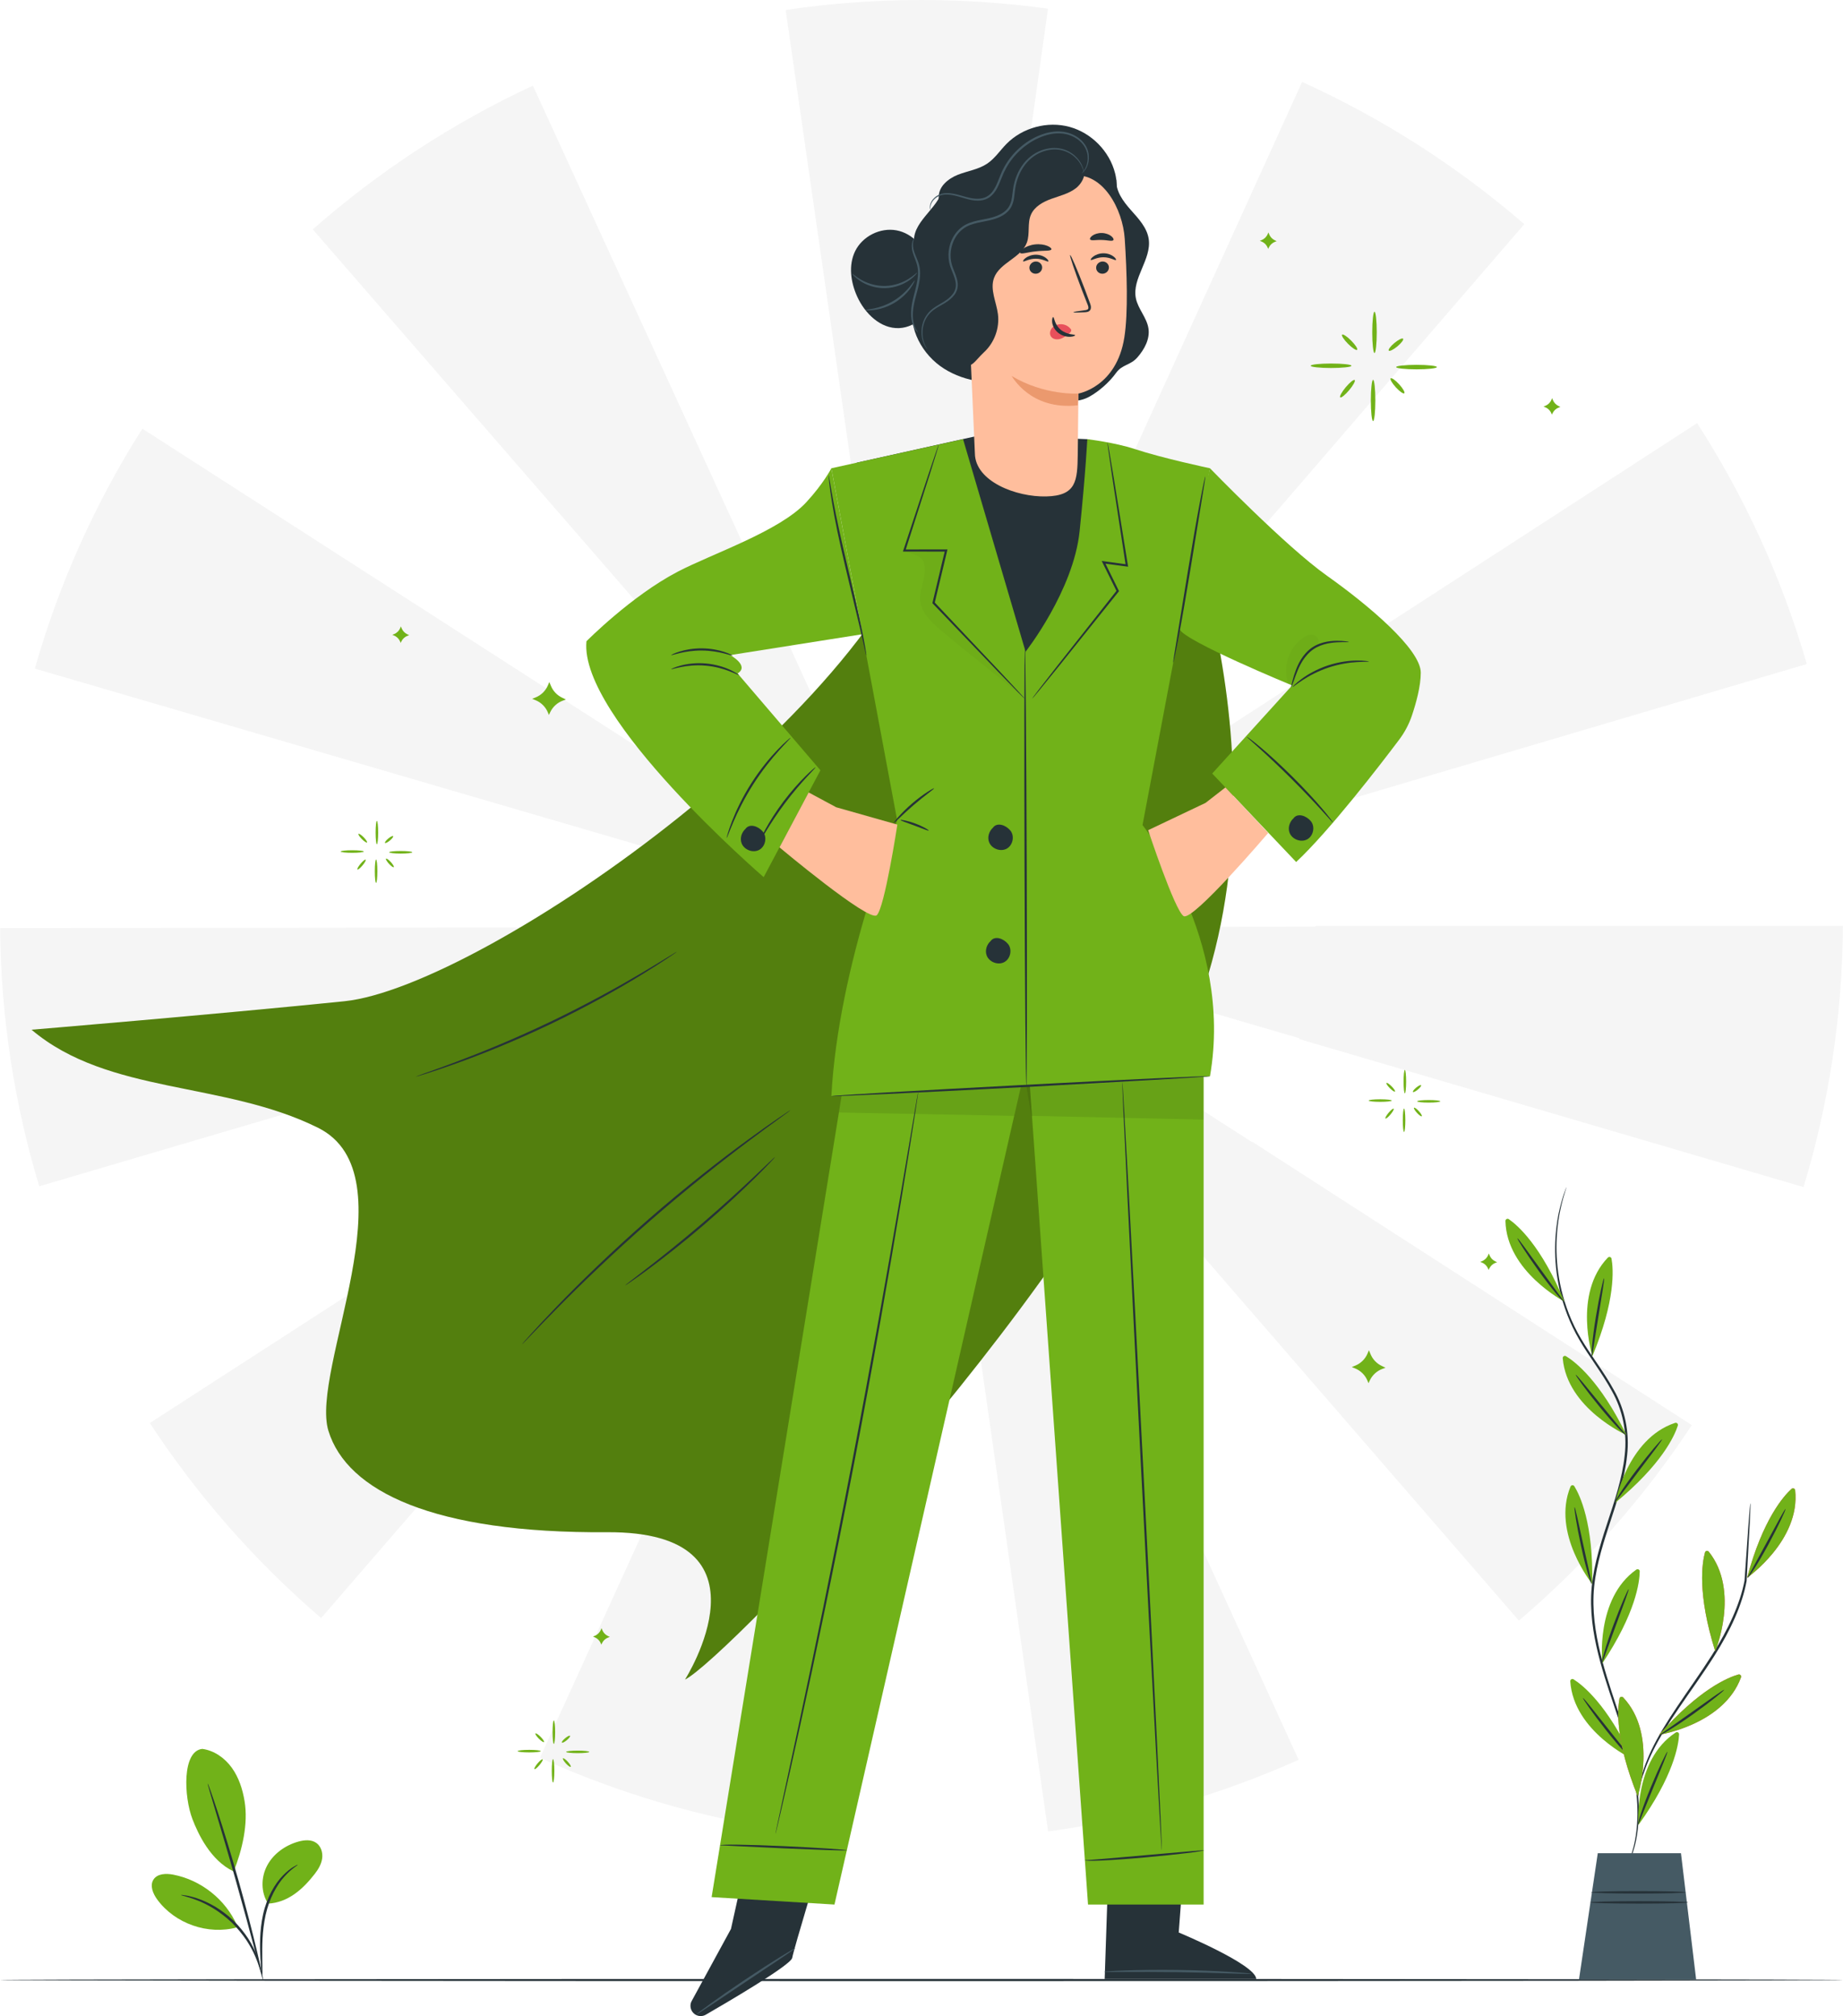 <svg width="319" height="349" viewBox="0 0 319 349" fill="none" xmlns="http://www.w3.org/2000/svg">
<path d="M158.852 160.32L158.851 160.328L158.868 160.339L158.852 160.32Z" fill="#F5F5F5"/>
<path d="M158.94 160.442L158.906 160.484L158.993 160.483L158.94 160.442Z" fill="#F5F5F5"/>
<path d="M159.058 160.477L159.057 160.483L159.079 160.482L159.058 160.477Z" fill="#F5F5F5"/>
<path d="M159 160.48L159.05 160.483L159.014 160.463L159 160.48Z" fill="#F5F5F5"/>
<path d="M158.832 160.455L158.825 160.409L158.588 160.339L158.8 160.476L158.832 160.455Z" fill="#F5F5F5"/>
<path d="M158.84 160.412L158.833 160.453L158.865 160.434L158.84 160.412Z" fill="#F5F5F5"/>
<path d="M159.043 160.431L159.031 160.443L159.046 160.453L159.043 160.431Z" fill="#F5F5F5"/>
<path d="M159.003 160.461L158.988 160.456L158.997 160.475L159.003 160.461Z" fill="#F5F5F5"/>
<path d="M158.868 160.433L158.88 160.424L158.861 160.419L158.868 160.433Z" fill="#F5F5F5"/>
<path d="M159.026 160.412L158.995 160.42L159.016 160.433L159.026 160.412Z" fill="#F5F5F5"/>
<path d="M149.311 92.311L158.939 159.707L168.483 92.298C168.533 92.305 168.584 92.312 168.634 92.32L181.396 1.5C174.237 0.519 166.93 0 159.5 0C151.511 0 143.661 0.594 135.987 1.727L149.031 92.352C149.125 92.338 149.217 92.324 149.311 92.311Z" fill="#F5F5F5"/>
<path d="M187.52 97.874L159.089 160.269L263.838 38.803C252.339 28.863 239.401 20.54 225.38 14.182L187.369 97.806C187.42 97.829 187.47 97.852 187.52 97.874Z" fill="#F5F5F5"/>
<path d="M92.982 141.157L158.425 160.291H158.167L158.799 160.476L158.791 160.481L158.803 160.478L158.804 160.478L158.832 160.459L158.835 160.469L158.878 160.456L158.872 160.444L158.881 160.454L158.896 160.45L158.89 160.463L158.906 160.483L158.941 160.442L158.993 160.482L158.906 160.483L158.951 160.521L158.988 160.494L158.98 160.513L159.01 160.504L159.008 160.5L159.011 160.503L159.051 160.492L159.054 160.507L159.08 160.483L159.095 160.487L159.055 160.514L159.32 160.629L159.103 160.489L224.928 179.732C224.915 179.779 224.9 179.827 224.887 179.874L312.168 205.494C316.511 191.174 318.888 176.003 318.987 160.291H227.692C227.692 160.33 227.692 160.369 227.692 160.409L159.103 160.481H159.081L159.088 160.479L159.06 160.461L159.068 160.4L159.368 160.31L159.122 160.47L159.73 160.29H159.433L312.734 114.946C308.414 100.03 301.975 86.013 293.754 73.246L159.398 160.291H159.162L159.26 160.177L159.084 160.291H159.082L159.084 160.279L159.07 160.291L159.134 159.921L159.007 160.198L159.02 160.29L158.939 160.35L158.911 160.29H158.854L158.867 160.197L158.758 159.961L158.802 160.265L158.824 160.291H158.806L158.808 160.3L158.669 160.21L158.738 160.29H158.511L24.639 74.207C16.565 86.944 10.244 100.9 6.031 115.741L92.981 141.159C92.981 141.159 92.981 141.158 92.982 141.157ZM159.058 160.476L159.079 160.482L159.057 160.483L159.058 160.476ZM159 160.48L159.014 160.463L159.05 160.483L159 160.48ZM159.043 160.43L159.046 160.452L159.031 160.443L159.043 160.43ZM159.025 160.412L159.015 160.433L158.996 160.421L159.025 160.412ZM159.003 160.46L158.997 160.475L158.989 160.457L159.003 160.46ZM158.867 160.432L158.862 160.419L158.88 160.424L158.867 160.432ZM158.852 160.32L158.867 160.337L158.851 160.327L158.852 160.32ZM158.84 160.412L158.864 160.434L158.834 160.454L158.84 160.412ZM158.825 160.409L158.832 160.454L158.8 160.476L158.588 160.339L158.825 160.409Z" fill="#F5F5F5"/>
<path d="M113.869 108.487L158.776 160.232L130.291 97.91C130.298 97.906 130.306 97.902 130.313 97.9L92.235 14.827C78.33 21.296 65.514 29.703 54.138 39.709L113.859 108.497C113.863 108.493 113.866 108.49 113.869 108.487Z" fill="#F5F5F5"/>
<path d="M292.83 246.698L216.789 197.677C216.776 197.698 216.763 197.717 216.75 197.738L159.224 160.748L204.084 212.419C204.047 212.451 204.011 212.482 203.974 212.514L262.894 280.538C274.399 270.745 284.492 259.351 292.83 246.698Z" fill="#F5F5F5"/>
<path d="M159.036 160.632L159.037 160.627L159.025 160.62L159.036 160.632Z" fill="#F5F5F5"/>
<path d="M158.873 160.499L158.865 160.518L158.838 160.5L158.847 160.553L158.852 160.546L158.85 160.552L158.896 160.539L158.873 160.523L158.889 160.503L158.901 160.507L158.896 160.495L158.906 160.483H158.837L158.873 160.499Z" fill="#F5F5F5"/>
<path d="M158.544 160.641L158.819 160.56L158.827 160.494L158.811 160.483L158.544 160.641Z" fill="#F5F5F5"/>
<path d="M158.657 160.771L101.274 197.947C101.229 197.877 101.185 197.808 101.14 197.737L25.933 246.338C34.191 258.945 44.186 270.313 55.586 280.098L122.641 202.537L158.657 160.771Z" fill="#F5F5F5"/>
<path d="M93.02 179.936L158.786 160.483L0.017 160.653C0.15 176.186 2.507 191.187 6.79 205.356L93.023 179.947C93.022 179.944 93.022 179.94 93.02 179.936Z" fill="#F5F5F5"/>
<path d="M93.465 304.289C106.968 310.429 121.479 314.737 136.68 316.912L158.755 161.002L93.465 304.289Z" fill="#F5F5F5"/>
<path d="M159.048 160.546L159.052 160.516L159.033 160.528L159.048 160.546Z" fill="#F5F5F5"/>
<path d="M181.416 317.038C196.661 314.946 211.221 310.71 224.775 304.632L159.122 160.99L181.416 317.038Z" fill="#F5F5F5"/>
<path d="M158.874 160.744L158.947 161.257L159.017 160.761L158.942 160.595L158.874 160.744Z" fill="#F5F5F5"/>
<path d="M159.025 160.534L159.015 160.54L159.029 160.544L159.025 160.534Z" fill="#F5F5F5"/>
<path d="M319 342.759C319 342.864 247.584 342.948 159.508 342.948C71.401 342.948 0 342.864 0 342.759C0 342.655 71.401 342.57 159.508 342.57C247.584 342.57 319 342.655 319 342.759Z" fill="#263238"/>
<path d="M201.245 79.617C201.245 79.617 224.365 129.042 206.966 175.135C189.567 221.228 125.652 287.258 118.565 290.749C118.565 290.749 134.964 265.027 105.032 265.238C75.1 265.45 60.062 258.17 56.847 247.688C53.632 237.207 71.381 203.363 55.054 195.231C38.727 187.1 18.81 189.535 5.462 178.254C5.462 178.254 36.599 175.666 59.58 173.328C83.715 170.873 156.224 120.435 162.081 83.336" fill="#537F0E"/>
<g opacity="0.4">
<g opacity="0.4">
<path opacity="0.4" d="M201.245 79.617C201.245 79.617 224.365 129.042 206.966 175.135C189.567 221.228 125.652 287.258 118.565 290.749C118.565 290.749 134.964 265.027 105.032 265.238C75.1 265.45 60.062 258.17 56.847 247.688C53.632 237.207 71.381 203.363 55.054 195.231C38.727 187.1 18.81 189.535 5.462 178.254C5.462 178.254 36.599 175.666 59.58 173.328C83.715 170.873 156.224 120.435 162.081 83.336" fill="#537F0E"/>
</g>
</g>
<path d="M117.133 164.771C117.14 164.782 116.999 164.888 116.725 165.079C116.416 165.288 116.014 165.561 115.514 165.899C114.46 166.61 112.909 167.599 110.97 168.785C107.095 171.16 101.617 174.248 95.359 177.247C89.096 180.24 83.251 182.566 78.97 184.094C76.829 184.86 75.086 185.447 73.871 185.822C73.293 185.998 72.828 186.141 72.471 186.25C72.15 186.344 71.979 186.387 71.975 186.375C71.971 186.363 72.134 186.295 72.447 186.178C72.797 186.052 73.255 185.887 73.823 185.683C75.023 185.265 76.751 184.64 78.876 183.844C83.128 182.254 88.943 179.893 95.194 176.907C101.44 173.915 106.926 170.87 110.831 168.558C112.785 167.403 114.356 166.449 115.433 165.777C115.949 165.463 116.364 165.211 116.682 165.017C116.97 164.845 117.125 164.761 117.133 164.771Z" fill="#263238"/>
<path d="M136.802 192.19C136.81 192.201 136.641 192.336 136.311 192.582C135.952 192.845 135.468 193.2 134.859 193.645C133.591 194.557 131.768 195.896 129.535 197.571C125.064 200.92 118.997 205.69 112.573 211.288C106.152 216.894 100.602 222.258 96.678 226.231C94.715 228.216 93.142 229.839 92.067 230.972C91.543 231.514 91.126 231.946 90.817 232.265C90.528 232.558 90.372 232.707 90.362 232.698C90.353 232.69 90.49 232.522 90.76 232.213C91.057 231.882 91.456 231.434 91.959 230.871C93.001 229.706 94.546 228.054 96.486 226.043C100.363 222.018 105.893 216.616 112.322 211.002C118.755 205.397 124.858 200.652 129.374 197.356C131.631 195.707 133.478 194.4 134.773 193.525C135.4 193.103 135.897 192.768 136.266 192.519C136.611 192.293 136.794 192.179 136.802 192.19Z" fill="#263238"/>
<path d="M134.146 200.294C134.155 200.303 134.079 200.396 133.928 200.566C133.743 200.766 133.519 201.006 133.25 201.297C132.657 201.927 131.779 202.82 130.678 203.908C128.477 206.084 125.356 209.011 121.77 212.086C118.18 215.159 114.808 217.794 112.32 219.635C111.076 220.557 110.06 221.287 109.345 221.777C109.017 221.998 108.745 222.182 108.519 222.335C108.328 222.459 108.223 222.519 108.216 222.509C108.209 222.498 108.298 222.417 108.474 222.273C108.688 222.105 108.947 221.902 109.258 221.658C109.99 221.094 110.969 220.339 112.158 219.422C114.601 217.529 117.941 214.866 121.523 211.798C125.103 208.729 128.246 205.839 130.492 203.716C131.579 202.682 132.475 201.83 133.146 201.193C133.435 200.924 133.675 200.699 133.874 200.513C134.042 200.36 134.136 200.284 134.146 200.294Z" fill="#263238"/>
<path d="M130.251 317.078L126.521 333.917L119.724 346.386C119.234 347.285 119.609 348.41 120.54 348.837C121.061 349.077 121.661 349.051 122.158 348.765C125.32 346.941 136.919 340.172 137.122 338.924C137.358 337.479 142.238 321.422 142.238 321.422L130.251 317.078Z" fill="#263238"/>
<path d="M137.673 337.24C137.687 337.262 137.457 337.438 137.03 337.736C136.531 338.076 135.921 338.491 135.204 338.978C133.58 340.063 131.477 341.468 129.151 343.022C126.827 344.582 124.728 345.992 123.106 347.081C122.382 347.558 121.766 347.964 121.262 348.296C120.823 348.578 120.573 348.723 120.558 348.702C120.543 348.68 120.764 348.494 121.178 348.176C121.591 347.857 122.197 347.408 122.953 346.862C124.463 345.768 126.575 344.292 128.94 342.708C131.304 341.125 133.473 339.734 135.059 338.753C135.853 338.262 136.499 337.872 136.951 337.612C137.402 337.351 137.659 337.217 137.673 337.24Z" fill="#455A64"/>
<path d="M205.031 321.076L204.023 334.532C204.023 334.532 217.381 340.074 217.437 342.579H191.205L191.949 320.534L205.031 321.076Z" fill="#263238"/>
<path d="M216.614 341.684C216.613 341.71 216.254 341.714 215.607 341.699C214.887 341.678 213.969 341.649 212.87 341.616C210.56 341.539 207.368 341.443 203.842 341.395C200.316 341.347 197.122 341.355 194.811 341.368C193.712 341.371 192.792 341.374 192.072 341.376C191.425 341.373 191.067 341.359 191.066 341.333C191.066 341.307 191.422 341.271 192.068 341.228C192.714 341.185 193.649 341.14 194.805 341.099C197.117 341.018 200.314 340.968 203.847 341.016C207.378 341.065 210.572 341.203 212.882 341.348C214.037 341.42 214.97 341.491 215.614 341.552C216.26 341.613 216.616 341.658 216.614 341.684Z" fill="#455A64"/>
<path d="M146.329 185.639L123.173 328.408L144.436 329.692L177.258 185.639H146.329Z" fill="#71B219"/>
<path d="M177.644 179.415L188.324 329.692H208.332V170.575L177.644 179.415Z" fill="#71B219"/>
<path d="M201.093 320.295C200.988 320.3 199.374 290.538 197.487 253.827C195.6 217.104 194.155 187.339 194.26 187.333C194.365 187.328 195.979 217.084 197.866 253.808C199.753 290.518 201.198 320.29 201.093 320.295Z" fill="#263238"/>
<path d="M208.332 320.295C208.332 320.295 208.338 320.289 208.351 320.29C208.357 320.29 208.373 320.288 208.355 320.316C208.341 320.326 208.339 320.325 208.329 320.33C208.294 320.346 208.243 320.361 208.175 320.377C208.04 320.411 207.839 320.449 207.581 320.491C207.063 320.576 206.312 320.678 205.383 320.792C203.524 321.018 200.952 321.289 198.107 321.542C192.422 322.057 187.771 322.27 187.778 322.006C187.784 321.994 187.849 322.006 187.988 321.999C188.168 321.99 188.365 321.98 188.586 321.969C189.189 321.923 189.926 321.867 190.792 321.801C192.745 321.63 195.275 321.409 198.074 321.165C200.872 320.919 203.402 320.697 205.356 320.526C207.201 320.367 208.413 320.279 208.332 320.295Z" fill="#263238"/>
<path d="M158.932 189C158.932 189 158.926 189.115 158.897 189.337C158.864 189.575 158.817 189.9 158.757 190.319C158.623 191.199 158.431 192.465 158.184 194.088C157.682 197.361 156.922 202.092 155.956 207.933C154.023 219.615 151.212 235.731 147.802 253.475C144.386 271.223 141.019 287.234 138.479 298.8C137.21 304.583 136.16 309.258 135.413 312.483C135.04 314.082 134.749 315.33 134.548 316.196C134.448 316.607 134.37 316.926 134.313 317.159C134.258 317.376 134.221 317.485 134.221 317.485C134.221 317.485 134.233 317.37 134.275 317.151C134.323 316.916 134.389 316.593 134.473 316.179C134.658 315.309 134.926 314.056 135.269 312.451C135.968 309.197 136.974 304.518 138.216 298.743C140.688 287.164 144.013 271.147 147.429 253.403C150.838 235.663 153.69 219.558 155.69 207.889C156.679 202.065 157.48 197.347 158.037 194.065C158.315 192.447 158.531 191.184 158.681 190.307C158.757 189.891 158.815 189.567 158.858 189.331C158.902 189.111 158.932 189 158.932 189Z" fill="#263238"/>
<path d="M146.577 320.295C146.576 320.321 146.268 320.331 145.711 320.326C145.075 320.31 144.289 320.291 143.357 320.27C141.286 320.187 138.585 320.079 135.598 319.961C132.611 319.82 129.911 319.693 127.84 319.596C126.911 319.552 126.125 319.515 125.492 319.484C124.935 319.45 124.638 319.465 124.629 319.433C124.619 319.361 125.864 319.289 127.849 319.329C129.838 319.356 132.584 319.447 135.615 319.582C138.646 319.718 141.387 319.871 143.371 320.003C144.363 320.068 145.166 320.129 145.719 320.179C146.273 320.228 146.579 320.269 146.577 320.295Z" fill="#263238"/>
<g opacity="0.3">
<path opacity="0.3" d="M145.202 192.584L145.662 189.749L176.705 187.995L175.533 193.168L145.202 192.584Z" fill="black"/>
</g>
<g opacity="0.3">
<path opacity="0.3" d="M178.523 193.168L177.644 187.973L208.332 186.46L208.323 193.807L178.523 193.168Z" fill="black"/>
</g>
<path d="M148.317 80.087L169.987 75.273L188.197 76.026L204.071 81.062L195.04 126.288L160.479 129.346L148.317 80.087Z" fill="#263238"/>
<path d="M166.694 76.026L143.899 81.063L155.296 142.032C155.296 142.032 145.12 166.78 143.899 189.75L177.644 187.974C177.644 187.974 179.967 157.672 179.171 146.008C178.375 134.344 177.844 113.932 177.844 113.932L166.694 76.026Z" fill="#71B219"/>
<path d="M101.51 111.006C101.51 111.006 109.249 103.169 117.315 98.959C123.267 95.852 134.92 91.959 139.551 86.952C142.523 83.738 143.899 81.062 143.899 81.062L149.269 109.79L126.391 113.403C126.391 113.403 129.794 115.259 127.67 116.584L142.005 133.343L132.183 151.84C132.183 151.84 100.183 124.26 101.51 111.006Z" fill="#71B219"/>
<path d="M188.197 76.026C188.197 76.026 192.988 76.602 196.385 77.725C201.233 79.328 209.434 81.063 209.434 81.063L197.754 142.828C197.754 142.828 213.594 162.38 209.434 186.302C209.434 186.302 187.549 188.027 177.645 187.975L177.514 112.815C177.514 112.815 185.808 102.271 186.87 91.932C187.931 81.593 188.197 76.026 188.197 76.026Z" fill="#71B219"/>
<path d="M209.433 81.062C209.433 81.062 222.494 94.571 229.684 99.665C236.873 104.76 245.917 112.396 245.917 116.451C245.917 118.84 245.072 121.83 244.377 123.886C243.869 125.39 243.118 126.795 242.163 128.064C238.868 132.44 230.123 143.821 224.349 149.221L209.819 133.903L223.654 118.654C223.654 118.654 205.082 111.009 204.164 108.926C203.246 106.843 209.433 81.062 209.433 81.062Z" fill="#71B219"/>
<path d="M177.372 120.964C177.364 120.972 177.25 120.869 177.04 120.664C176.81 120.433 176.508 120.13 176.131 119.752C175.322 118.92 174.189 117.755 172.784 116.31C169.932 113.333 165.979 109.207 161.455 104.486L161.386 104.414L161.409 104.316C161.889 102.307 162.391 100.198 162.907 98.033C163.132 97.095 163.354 96.168 163.572 95.256L163.756 95.488C161.228 95.484 158.802 95.481 156.532 95.477L156.286 95.476L156.362 95.244C158.123 89.913 159.632 85.346 160.714 82.07C161.253 80.481 161.685 79.208 161.996 78.294C162.142 77.881 162.26 77.55 162.351 77.293C162.435 77.067 162.483 76.951 162.493 76.954C162.503 76.957 162.473 77.079 162.409 77.312C162.331 77.574 162.232 77.91 162.108 78.331C161.822 79.253 161.422 80.537 160.924 82.139C159.875 85.425 158.41 90.007 156.702 95.354L156.533 95.121C158.803 95.118 161.23 95.115 163.757 95.111H163.996L163.941 95.343C163.723 96.256 163.502 97.183 163.277 98.121C162.758 100.285 162.252 102.393 161.771 104.401L161.725 104.231C166.21 108.989 170.129 113.146 172.958 116.146C174.33 117.622 175.434 118.812 176.225 119.663C176.584 120.059 176.871 120.377 177.089 120.618C177.283 120.838 177.38 120.956 177.372 120.964Z" fill="#263238"/>
<path d="M177.644 187.974C177.539 187.974 177.4 171.019 177.333 150.108C177.266 129.189 177.297 112.237 177.402 112.237C177.506 112.237 177.646 129.189 177.713 150.107C177.78 171.017 177.749 187.974 177.644 187.974Z" fill="#263238"/>
<path d="M191.693 76.577C191.703 76.576 191.737 76.716 191.791 76.987C191.847 77.291 191.919 77.686 192.01 78.179C192.194 79.26 192.449 80.766 192.765 82.632C193.384 86.467 194.242 91.777 195.223 97.856L195.263 98.101L195.015 98.068C193.727 97.895 192.374 97.714 190.992 97.528L191.187 97.258C191.449 97.789 191.73 98.358 192.012 98.931C192.568 100.06 193.115 101.171 193.635 102.227L193.687 102.333L193.613 102.426C189.414 107.667 185.699 112.305 183.004 115.669C181.674 117.304 180.597 118.626 179.826 119.574C179.466 120.006 179.176 120.352 178.956 120.616C178.754 120.851 178.644 120.971 178.635 120.963C178.625 120.956 178.717 120.821 178.9 120.573C179.108 120.298 179.38 119.938 179.719 119.49C180.468 118.525 181.515 117.178 182.807 115.514C185.477 112.13 189.158 107.464 193.318 102.192L193.297 102.392C192.776 101.336 192.229 100.226 191.671 99.098C191.389 98.525 191.108 97.955 190.847 97.424L190.69 97.105L191.041 97.153C192.423 97.341 193.776 97.525 195.064 97.701L194.856 97.912C193.926 91.825 193.115 86.509 192.528 82.668C192.257 80.795 192.038 79.283 191.881 78.198C191.816 77.701 191.764 77.303 191.724 76.995C191.693 76.723 191.681 76.579 191.693 76.577Z" fill="#263238"/>
<path d="M174.472 163.406C173.7 162.463 172.192 161.918 171.467 162.897L171.495 162.88C170.782 163.495 170.441 164.556 170.796 165.438C171.252 166.567 172.77 167.129 173.839 166.545C174.91 165.961 175.244 164.349 174.472 163.406Z" fill="#263238"/>
<path d="M174.881 143.773C174.11 142.83 172.602 142.285 171.877 143.264L171.905 143.247C171.192 143.862 170.851 144.924 171.206 145.805C171.662 146.934 173.18 147.497 174.249 146.912C175.319 146.328 175.653 144.716 174.881 143.773Z" fill="#263238"/>
<path d="M226.895 142.157C226.124 141.214 224.615 140.669 223.891 141.648L223.919 141.631C223.206 142.246 222.865 143.307 223.22 144.189C223.676 145.318 225.194 145.88 226.263 145.296C227.333 144.712 227.666 143.1 226.895 142.157Z" fill="#263238"/>
<path d="M132.049 143.976C131.277 143.033 129.769 142.488 129.044 143.467L129.072 143.45C128.359 144.065 128.018 145.127 128.374 146.008C128.829 147.138 130.347 147.7 131.416 147.115C132.486 146.531 132.82 144.919 132.049 143.976Z" fill="#263238"/>
<path d="M127.892 116.859C127.845 116.98 125.47 115.496 122.132 115.23C118.797 114.916 116.202 115.97 116.176 115.842C116.16 115.804 116.775 115.49 117.85 115.204C118.922 114.917 120.466 114.708 122.165 114.852C123.862 115.002 125.347 115.474 126.353 115.942C127.363 116.409 127.914 116.825 127.892 116.859Z" fill="#263238"/>
<path d="M116.176 113.404C116.16 113.364 116.704 113.072 117.656 112.778C118.605 112.483 119.973 112.224 121.498 112.234C123.024 112.248 124.388 112.53 125.332 112.84C126.279 113.149 126.819 113.448 126.801 113.488C126.765 113.609 124.487 112.618 121.495 112.612C118.505 112.57 116.211 113.525 116.176 113.404Z" fill="#263238"/>
<path d="M149.96 113.488C149.935 113.493 149.825 113.06 149.648 112.273C149.457 111.425 149.203 110.301 148.896 108.942C148.213 106.079 147.295 102.232 146.281 97.981C145.262 93.697 144.453 89.788 144 86.935C143.77 85.509 143.609 84.351 143.527 83.548C143.44 82.745 143.404 82.3 143.43 82.297C143.456 82.294 143.541 82.733 143.673 83.527C143.799 84.323 144.001 85.472 144.263 86.889C144.782 89.723 145.632 93.612 146.65 97.895C147.669 102.175 148.584 106.055 149.157 108.885C149.446 110.3 149.664 111.447 149.793 112.244C149.925 113.041 149.986 113.483 149.96 113.488Z" fill="#263238"/>
<path d="M208.628 82.46C208.654 82.465 208.595 82.92 208.467 83.738C208.324 84.616 208.135 85.784 207.906 87.199C207.418 90.178 206.761 94.186 206.036 98.615C205.303 103.074 204.606 107.107 204.056 110.018C203.781 111.473 203.549 112.649 203.375 113.459C203.203 114.269 203.095 114.715 203.07 114.71C203.044 114.705 203.102 114.25 203.23 113.432C203.373 112.554 203.563 111.386 203.792 109.971C204.28 106.992 204.936 102.984 205.662 98.553C206.395 94.095 207.092 90.063 207.642 87.152C207.916 85.696 208.148 84.52 208.322 83.71C208.495 82.901 208.603 82.456 208.628 82.46Z" fill="#263238"/>
<path d="M233.472 111.129C233.467 111.194 232.662 111.121 231.377 111.191C230.122 111.277 228.258 111.524 226.795 112.814C225.339 114.097 224.685 115.828 224.229 117.014C223.789 118.227 223.55 118.996 223.494 118.98C223.449 118.967 223.596 118.177 223.974 116.928C224.371 115.711 224.993 113.903 226.546 112.529C227.313 111.848 228.227 111.437 229.073 111.215C229.923 110.988 230.712 110.934 231.367 110.924C232.023 110.918 232.551 110.966 232.913 111.013C233.277 111.059 233.474 111.105 233.472 111.129Z" fill="#263238"/>
<path d="M236.943 114.523C236.938 114.587 236.139 114.535 234.858 114.613C233.579 114.687 231.817 114.941 229.962 115.554C228.108 116.173 226.544 117.023 225.475 117.728C224.404 118.432 223.795 118.952 223.752 118.904C223.735 118.884 223.871 118.737 224.134 118.485C224.393 118.23 224.799 117.893 225.322 117.508C226.368 116.735 227.948 115.827 229.842 115.194C231.737 114.568 233.547 114.351 234.848 114.344C235.499 114.339 236.026 114.367 236.386 114.416C236.747 114.461 236.945 114.497 236.943 114.523Z" fill="#263238"/>
<path d="M160.75 143.777C160.701 143.873 159.631 143.414 158.292 142.917C156.954 142.414 155.846 142.06 155.871 141.955C155.894 141.857 157.063 142.051 158.425 142.562C159.788 143.069 160.798 143.688 160.75 143.777Z" fill="#263238"/>
<path d="M161.682 136.463C161.744 136.557 160.041 137.719 158.125 139.373C156.201 141.02 154.798 142.529 154.713 142.454C154.637 142.393 155.929 140.754 157.877 139.086C159.819 137.411 161.634 136.38 161.682 136.463Z" fill="#263238"/>
<path d="M209.434 186.3C209.439 186.405 194.772 187.262 176.678 188.214C158.578 189.167 143.904 189.854 143.898 189.749C143.893 189.644 158.557 188.788 176.657 187.836C194.752 186.884 209.429 186.196 209.434 186.3Z" fill="#263238"/>
<g opacity="0.3">
<g opacity="0.3">
<path opacity="0.3" d="M222.948 118.235C221.976 115.455 223.081 112.091 225.511 110.425C226.031 110.068 226.654 109.777 227.274 109.89C227.894 110.004 228.426 110.685 228.179 111.264C228.021 111.633 227.628 111.832 227.288 112.046C226.163 112.756 225.384 113.916 224.9 115.153C224.417 116.39 224.201 117.712 223.988 119.023" fill="black"/>
</g>
</g>
<g opacity="0.3">
<g opacity="0.3">
<path opacity="0.3" d="M156.532 95.298C156.669 95.687 159.273 95.986 159.766 97.062C160.259 98.138 160.084 99.393 159.805 100.542C159.526 101.691 159.15 102.854 159.273 104.03C159.494 106.14 161.227 107.729 162.843 109.106C167.36 112.956 172.855 117.113 177.372 120.964C173.32 116.178 168.083 111.26 163.636 106.838C162.978 106.184 162.295 105.501 161.994 104.625C161.616 103.525 161.904 102.321 162.193 101.195C162.577 99.703 162.96 98.211 163.344 96.719C163.443 96.336 163.663 95.688 163.714 95.476C163.714 95.476 162.503 95.282 162.083 95.339C162.082 95.339 158.218 95.071 156.532 95.298Z" fill="black"/>
</g>
</g>
<path d="M131.454 145.714C131.431 145.702 131.515 145.49 131.687 145.116C131.856 144.741 132.126 144.21 132.48 143.565C133.185 142.274 134.257 140.541 135.608 138.743C136.962 136.948 138.332 135.437 139.378 134.402C139.9 133.885 140.335 133.478 140.648 133.211C140.96 132.942 141.141 132.803 141.159 132.822C141.199 132.864 140.561 133.51 139.571 134.588C138.581 135.665 137.254 137.19 135.912 138.971C134.571 140.754 133.473 142.45 132.712 143.699C131.951 144.949 131.506 145.74 131.454 145.714Z" fill="#263238"/>
<path d="M136.851 127.699C136.894 127.744 136.054 128.552 134.801 129.95C133.548 131.346 131.914 133.365 130.372 135.776C128.835 138.19 127.693 140.523 126.957 142.247C126.218 143.971 125.841 145.073 125.78 145.053C125.755 145.045 125.826 144.763 125.975 144.256C126.12 143.749 126.369 143.026 126.709 142.146C127.387 140.384 128.501 138.01 130.052 135.573C131.608 133.14 133.292 131.127 134.604 129.769C135.259 129.088 135.81 128.558 136.21 128.213C136.606 127.863 136.834 127.68 136.851 127.699Z" fill="#263238"/>
<path d="M230.722 142.4C230.702 142.416 230.496 142.204 230.14 141.806C229.729 141.351 229.223 140.793 228.628 140.133C227.347 138.725 225.536 136.818 223.479 134.766C221.419 132.717 219.504 130.913 218.09 129.636C217.429 129.043 216.868 128.54 216.411 128.13C216.012 127.777 215.799 127.571 215.816 127.55C215.832 127.53 216.076 127.697 216.505 128.016C216.932 128.337 217.539 128.817 218.267 129.434C219.73 130.662 221.68 132.442 223.746 134.497C225.808 136.554 227.595 138.497 228.829 139.955C229.449 140.681 229.931 141.286 230.253 141.711C230.575 142.14 230.743 142.383 230.722 142.4Z" fill="#263238"/>
<path d="M139.968 137.179L144.739 139.745L155.321 142.746C155.321 142.746 153.114 157.203 151.755 158.436C150.397 159.669 134.92 146.686 134.92 146.686L139.968 137.179Z" fill="#FFBE9D"/>
<path d="M212.104 136.312L208.664 138.988L198.732 143.711C198.732 143.711 203.324 157.597 204.869 158.586C206.415 159.575 219.505 144.195 219.505 144.195L212.104 136.312Z" fill="#FFBE9D"/>
<path d="M163.235 31.983C163.099 35.704 158.133 37.959 158.196 41.681C158.224 43.278 159.216 44.712 159.41 46.298C159.672 48.43 158.479 50.442 158.038 52.544C157.13 56.875 159.653 61.443 163.394 63.814C167.135 66.185 171.832 66.637 176.222 66.037" fill="#263238"/>
<path d="M193.227 31.071C193.08 33.068 194.401 34.852 195.731 36.35C197.062 37.849 198.543 39.41 198.83 41.392C199.34 44.905 195.897 48.166 196.607 51.643C196.988 53.507 198.516 55.004 198.788 56.886C199.052 58.708 198.074 60.489 196.863 61.876C195.652 63.262 194.248 63.059 193.177 64.555C192.048 66.132 190.231 67.75 188.529 68.681C184.67 70.791 180.038 67.737 178.176 67.19" fill="#263238"/>
<path d="M162.487 34.125C162.435 32.314 164.112 30.914 165.8 30.251C167.489 29.588 169.366 29.337 170.871 28.326C172.204 27.43 173.1 26.033 174.228 24.891C176.995 22.089 181.317 20.928 185.119 21.964C188.922 22.999 192.053 26.191 193.012 30.009C193.661 32.588 193.219 35.638 191.182 37.352C188.819 39.341 185.315 38.9 182.287 38.281C179.259 37.662 175.832 37.051 173.304 38.827C171.778 39.897 170.904 41.64 169.973 43.252C169.041 44.864 167.871 46.51 166.109 47.115C164.346 47.721 161.953 46.675 161.884 44.815" fill="#263238"/>
<path d="M169.64 34.496C168.074 34.665 166.897 36.003 166.932 37.576L168.742 78.509C168.818 83.343 175.894 86.059 181.078 85.938C186.312 85.817 186.481 83.253 186.546 78.654C186.655 70.97 186.646 68.086 186.649 68.13C186.649 68.13 193.261 67.018 194.612 58.398C195.284 54.111 195.053 47.085 194.677 41.342C194.34 36.173 190.895 29.838 185.738 30.395L169.64 34.496Z" fill="#FFBE9D"/>
<path d="M191.938 46.267C191.959 46.85 191.483 47.351 190.873 47.384C190.264 47.419 189.752 46.974 189.73 46.39C189.708 45.807 190.185 45.306 190.793 45.272C191.403 45.239 191.916 45.684 191.938 46.267Z" fill="#263238"/>
<path d="M193.16 45.002C193.023 45.146 192.183 44.529 190.992 44.534C189.803 44.523 188.93 45.137 188.8 44.992C188.737 44.928 188.876 44.667 189.256 44.39C189.63 44.113 190.268 43.844 191.01 43.846C191.752 43.848 192.377 44.119 192.736 44.398C193.102 44.677 193.227 44.937 193.16 45.002Z" fill="#263238"/>
<path d="M180.384 46.268C180.406 46.851 179.929 47.352 179.319 47.385C178.711 47.419 178.199 46.975 178.177 46.391C178.155 45.808 178.632 45.307 179.24 45.273C179.85 45.24 180.362 45.685 180.384 46.268Z" fill="#263238"/>
<path d="M181.453 45.25C181.317 45.394 180.475 44.776 179.285 44.782C178.096 44.77 177.223 45.384 177.093 45.239C177.03 45.174 177.167 44.914 177.549 44.636C177.923 44.36 178.561 44.091 179.303 44.092C180.044 44.095 180.669 44.366 181.029 44.644C181.395 44.925 181.52 45.185 181.453 45.25Z" fill="#263238"/>
<path d="M185.795 54.06C185.789 53.992 186.529 53.862 187.729 53.707C188.032 53.675 188.321 53.614 188.371 53.407C188.442 53.187 188.314 52.86 188.166 52.507C187.879 51.773 187.578 51.003 187.262 50.196C186.005 46.907 185.096 44.202 185.228 44.152C185.362 44.103 186.488 46.729 187.744 50.018C188.046 50.829 188.335 51.603 188.611 52.343C188.726 52.687 188.925 53.079 188.771 53.534C188.689 53.761 188.466 53.926 188.272 53.979C188.077 54.038 187.906 54.042 187.756 54.052C186.549 54.12 185.8 54.127 185.795 54.06Z" fill="#263238"/>
<path d="M186.649 68.13C186.649 68.13 180.845 68.517 175.085 65.077C175.182 65.097 178.268 71.068 186.537 70.165L186.649 68.13Z" fill="#EB996E"/>
<path d="M185.298 56.926C184.869 56.362 184.118 56.053 183.373 56.135C182.855 56.192 182.334 56.442 182.022 56.863C181.708 57.284 181.644 57.881 181.931 58.281C182.253 58.731 182.925 58.834 183.493 58.671C184.061 58.509 184.549 58.134 185.013 57.761C185.141 57.657 185.272 57.55 185.352 57.409C185.432 57.267 185.449 57.083 185.349 56.966" fill="#E8505B"/>
<path d="M182.293 54.891C182.486 54.879 182.491 56.17 183.6 57.084C184.706 58.001 186.084 57.852 186.094 58.032C186.113 58.113 185.788 58.284 185.207 58.301C184.636 58.322 183.802 58.141 183.124 57.582C182.448 57.022 182.156 56.273 182.111 55.743C182.06 55.203 182.204 54.883 182.293 54.891Z" fill="#263238"/>
<path d="M181.985 43.167C181.868 43.491 180.678 43.34 179.282 43.511C177.881 43.654 176.755 44.065 176.569 43.776C176.486 43.638 176.682 43.333 177.137 43.019C177.588 42.705 178.308 42.406 179.146 42.311C179.985 42.217 180.753 42.349 181.263 42.555C181.776 42.76 182.035 43.014 181.985 43.167Z" fill="#263238"/>
<path d="M192.714 41.561C192.505 41.832 191.684 41.553 190.697 41.542C189.711 41.496 188.876 41.728 188.683 41.446C188.598 41.308 188.729 41.038 189.094 40.781C189.453 40.526 190.054 40.315 190.732 40.334C191.41 40.355 191.998 40.597 192.342 40.874C192.691 41.152 192.806 41.429 192.714 41.561Z" fill="#263238"/>
<path d="M165.988 63.326C168.36 63.803 168.572 62.598 170.346 60.951C172.119 59.305 173.035 56.784 172.731 54.386C172.463 52.27 171.32 50.116 172.055 48.113C173.027 45.465 176.745 44.65 177.731 42.007C178.304 40.471 177.79 38.674 178.44 37.169C179.051 35.754 180.542 34.939 181.994 34.415C183.445 33.89 185.002 33.529 186.221 32.583C187.439 31.636 188.2 29.851 187.414 28.524C180.976 29.295 174.63 30.834 168.557 33.1C167.148 33.625 165.669 34.256 164.837 35.506C163.956 36.829 163.998 38.538 164.072 40.124C164.433 47.862 164.795 55.599 165.157 63.337" fill="#263238"/>
<path d="M160.559 45.746C160.287 42.906 157.97 40.385 155.159 39.872C152.348 39.358 149.287 40.897 148.025 43.457C146.826 45.891 147.241 48.852 148.361 51.324C149.692 54.26 152.417 56.944 155.642 56.798C158.676 56.66 161.118 54 161.993 51.095C162.867 48.191 162.514 45.078 162.153 42.067" fill="#263238"/>
<path d="M158.869 57.548C158.86 57.558 158.661 57.412 158.417 57.048C158.17 56.689 157.893 56.1 157.773 55.323C157.646 54.55 157.67 53.609 157.851 52.601C158.026 51.587 158.369 50.525 158.618 49.396C158.872 48.272 158.991 47.172 158.806 46.208C158.629 45.248 158.177 44.433 157.978 43.675C157.76 42.919 157.788 42.253 157.927 41.833C158.063 41.408 158.249 41.232 158.262 41.245C158.291 41.262 158.153 41.462 158.069 41.869C157.983 42.272 157.996 42.89 158.235 43.597C158.453 44.312 158.933 45.107 159.149 46.142C159.366 47.172 159.247 48.333 158.988 49.478C158.733 50.629 158.381 51.687 158.194 52.664C157.999 53.643 157.95 54.544 158.038 55.287C158.2 56.8 158.943 57.51 158.869 57.548Z" fill="#455A64"/>
<path d="M158.744 47.2C158.774 47.222 158.364 47.822 157.42 48.493C156.492 49.163 154.967 49.849 153.179 49.882C151.391 49.912 149.842 49.279 148.891 48.642C147.925 48.004 147.493 47.419 147.523 47.396C147.569 47.347 148.063 47.856 149.031 48.414C149.986 48.972 151.475 49.531 153.172 49.503C154.868 49.471 156.337 48.861 157.272 48.27C158.221 47.679 158.696 47.154 158.744 47.2Z" fill="#455A64"/>
<path d="M158.316 48.55C158.353 48.568 158.141 49.124 157.585 49.904C157.034 50.682 156.094 51.65 154.837 52.408C153.576 53.163 152.279 53.537 151.332 53.658C150.383 53.784 149.791 53.709 149.793 53.669C149.792 53.605 150.376 53.584 151.286 53.395C152.196 53.211 153.427 52.81 154.641 52.085C155.852 51.354 156.783 50.456 157.373 49.74C157.967 49.024 158.26 48.52 158.316 48.55Z" fill="#455A64"/>
<path d="M160.488 60.434C160.483 60.437 160.451 60.401 160.393 60.327C160.34 60.249 160.244 60.143 160.155 59.982C159.96 59.67 159.726 59.166 159.586 58.475C159.448 57.788 159.436 56.896 159.725 55.93C159.994 54.967 160.667 53.932 161.733 53.233C162.757 52.512 164.09 52.01 164.937 50.863C165.359 50.303 165.538 49.575 165.405 48.839C165.289 48.1 164.951 47.375 164.654 46.603C163.994 45.059 163.988 43.13 164.766 41.458C165.157 40.627 165.739 39.852 166.516 39.286C167.289 38.703 168.233 38.401 169.163 38.19C170.098 37.977 171.03 37.853 171.895 37.593C172.758 37.335 173.583 36.949 174.183 36.343C174.798 35.746 175.059 34.916 175.176 34.082C175.294 33.249 175.357 32.384 175.582 31.577C176.004 29.961 176.827 28.529 177.912 27.5C178.995 26.464 180.324 25.871 181.578 25.684C182.837 25.488 184.022 25.721 184.914 26.188C185.815 26.646 186.441 27.282 186.844 27.856C187.245 28.438 187.431 28.962 187.519 29.319C187.608 29.677 187.603 29.873 187.603 29.873C187.547 29.896 187.536 29.064 186.724 27.943C186.315 27.398 185.694 26.8 184.819 26.378C183.954 25.947 182.823 25.745 181.619 25.948C180.421 26.144 179.155 26.728 178.129 27.727C177.101 28.721 176.319 30.102 175.92 31.665C175.706 32.445 175.652 33.269 175.534 34.136C175.422 34.989 175.135 35.935 174.448 36.604C173.783 37.277 172.901 37.684 172.004 37.954C171.097 38.228 170.162 38.351 169.247 38.56C168.336 38.767 167.45 39.054 166.739 39.59C166.018 40.112 165.473 40.834 165.102 41.615C164.368 43.195 164.358 44.996 164.981 46.48C165.266 47.239 165.613 47.983 165.735 48.79C165.879 49.592 165.662 50.445 165.191 51.048C164.249 52.284 162.877 52.766 161.884 53.455C160.85 54.114 160.21 55.069 159.927 55.994C159.629 56.916 159.619 57.778 159.731 58.45C159.969 59.813 160.546 60.41 160.488 60.434Z" fill="#455A64"/>
<path d="M161.066 36.375C161.066 36.375 160.985 36.25 160.959 35.977C160.931 35.709 160.971 35.282 161.245 34.832C161.513 34.389 161.99 33.914 162.688 33.64C163.395 33.369 164.267 33.378 165.167 33.559C166.071 33.73 167.009 34.09 168.036 34.289C169.044 34.483 170.247 34.511 171.157 33.799C172.074 33.103 172.534 31.896 173.006 30.697C173.466 29.472 174.119 28.239 175 27.148C176.759 24.961 179.142 23.46 181.53 22.93C182.725 22.671 183.93 22.695 184.978 23.02C186.025 23.343 186.904 23.934 187.503 24.65C188.113 25.36 188.409 26.2 188.459 26.933C188.52 27.671 188.375 28.306 188.173 28.78C187.974 29.258 187.715 29.577 187.524 29.765C187.332 29.955 187.211 30.03 187.206 30.023C187.161 29.99 187.677 29.663 188.037 28.726C188.209 28.263 188.325 27.652 188.248 26.954C188.18 26.258 187.887 25.484 187.299 24.823C186.723 24.161 185.883 23.614 184.887 23.32C183.893 23.026 182.749 23.013 181.605 23.27C179.316 23.797 176.999 25.263 175.295 27.383C174.439 28.447 173.812 29.623 173.351 30.833C172.873 32.021 172.401 33.296 171.368 34.077C170.865 34.465 170.25 34.662 169.664 34.715C169.073 34.773 168.507 34.699 167.975 34.596C166.91 34.375 165.988 34.001 165.112 33.82C164.246 33.628 163.416 33.607 162.763 33.838C162.106 34.073 161.639 34.505 161.371 34.91C161.094 35.32 161.033 35.715 161.036 35.972C161.036 36.234 161.089 36.369 161.066 36.375Z" fill="#455A64"/>
<path d="M281.048 324.271C281.042 324.267 281.084 324.167 281.172 323.974C281.271 323.764 281.403 323.483 281.571 323.125C281.911 322.374 282.351 321.238 282.744 319.724C283.52 316.701 283.79 312.08 282.644 306.593C282.112 303.845 281.253 300.897 280.205 297.772C279.172 294.642 277.973 291.321 276.994 287.73C276.025 284.148 275.261 280.26 275.408 276.184C275.557 272.1 276.767 268.023 278.099 263.966C279.428 259.901 280.802 255.929 281.214 251.933C281.68 247.944 280.825 244.028 279.005 240.82C277.243 237.578 275.025 234.804 273.365 231.932C271.68 229.068 270.625 226.124 269.976 223.387C268.717 217.866 269.157 213.215 269.761 210.149C270.415 207.066 271.144 205.474 271.144 205.474C271.151 205.476 271.123 205.581 271.062 205.784C270.993 206.005 270.901 206.302 270.783 206.68C270.539 207.468 270.223 208.644 269.923 210.18C269.371 213.239 268.982 217.859 270.266 223.319C270.929 226.026 271.988 228.932 273.668 231.755C275.323 234.594 277.55 237.355 279.348 240.636C281.206 243.88 282.099 247.923 281.626 251.975C281.212 256.039 279.827 260.038 278.501 264.097C277.169 268.151 275.973 272.185 275.821 276.201C275.67 280.214 276.416 284.065 277.369 287.63C278.332 291.203 279.517 294.524 280.536 297.664C281.571 300.798 282.419 303.769 282.936 306.537C284.053 312.065 283.734 316.732 282.903 319.766C282.482 321.284 282.013 322.419 281.649 323.161C281.464 323.513 281.319 323.789 281.211 323.995C281.11 324.181 281.055 324.275 281.048 324.271Z" fill="#263238"/>
<path d="M275.62 234.765C275.62 234.765 272.25 224.004 278.295 217.704C278.507 217.483 278.88 217.588 278.935 217.889C279.258 219.666 279.661 225.079 275.62 234.765Z" fill="#71B219"/>
<path d="M277.638 221.289C277.696 221.301 277.599 222.058 277.411 223.275C277.19 224.642 276.93 226.247 276.642 228.021C276.36 229.795 276.105 231.4 275.888 232.767C275.703 233.982 275.593 234.736 275.531 234.731C275.476 234.727 275.482 233.961 275.591 232.731C275.703 231.502 275.92 229.811 276.226 227.954C276.529 226.097 276.854 224.425 277.118 223.221C277.381 222.016 277.581 221.278 277.638 221.289Z" fill="#263238"/>
<path d="M279.578 260.145C279.578 260.145 281.639 249.06 289.933 246.314C290.224 246.218 290.505 246.484 290.412 246.776C289.866 248.498 287.687 253.47 279.578 260.145Z" fill="#71B219"/>
<path d="M287.673 249.176C287.718 249.214 287.278 249.838 286.543 250.825C285.707 251.931 284.725 253.228 283.64 254.662C282.56 256.098 281.583 257.398 280.751 258.504C280.018 259.493 279.568 260.107 279.516 260.074C279.469 260.045 279.833 259.371 280.506 258.334C281.18 257.299 282.164 255.906 283.304 254.407C284.442 252.908 285.512 251.582 286.309 250.64C287.106 249.699 287.628 249.14 287.673 249.176Z" fill="#263238"/>
<path d="M277.337 287.953C277.337 287.953 276.085 276.748 283.222 271.715C283.473 271.539 283.82 271.712 283.816 272.019C283.793 273.824 283.155 279.215 277.337 287.953Z" fill="#71B219"/>
<path d="M281.893 275.11C281.947 275.132 281.708 275.857 281.291 277.015C280.812 278.316 280.25 279.842 279.629 281.528C279.014 283.215 278.457 284.743 277.982 286.043C277.568 287.201 277.316 287.919 277.257 287.903C277.204 287.888 277.356 287.137 277.698 285.951C278.042 284.765 278.579 283.146 279.233 281.381C279.887 279.617 280.525 278.037 281.013 276.906C281.501 275.773 281.839 275.087 281.893 275.11Z" fill="#263238"/>
<path d="M283.585 315.925C283.585 315.925 282.736 304.683 290.049 299.908C290.306 299.74 290.646 299.926 290.631 300.232C290.544 302.036 289.713 307.4 283.585 315.925Z" fill="#71B219"/>
<path d="M288.598 303.253C288.651 303.277 288.386 303.992 287.928 305.135C287.403 306.418 286.787 307.923 286.106 309.586C285.43 311.25 284.819 312.756 284.297 314.039C283.843 315.181 283.565 315.89 283.506 315.871C283.453 315.855 283.632 315.111 284.017 313.937C284.404 312.765 284.997 311.165 285.715 309.426C286.431 307.686 287.125 306.13 287.654 305.016C288.184 303.902 288.545 303.229 288.598 303.253Z" fill="#263238"/>
<path d="M270.776 225.311C270.776 225.311 260.768 220.092 260.572 211.369C260.565 211.063 260.903 210.873 261.155 211.047C262.643 212.074 266.765 215.612 270.776 225.311Z" fill="#71B219"/>
<path d="M262.65 214.365C262.699 214.333 263.167 214.936 263.897 215.928C264.71 217.051 265.664 218.368 266.719 219.824C267.777 221.277 268.735 222.591 269.55 223.71C270.282 224.699 270.737 225.309 270.69 225.349C270.649 225.385 270.11 224.84 269.315 223.894C268.523 222.947 267.477 221.599 266.376 220.071C265.275 218.544 264.319 217.134 263.652 216.097C262.983 215.061 262.601 214.398 262.65 214.365Z" fill="#263238"/>
<path d="M281.523 248.421C281.523 248.421 271.216 243.819 270.49 235.123C270.464 234.818 270.79 234.608 271.053 234.766C272.6 235.701 276.929 238.983 281.523 248.421Z" fill="#71B219"/>
<path d="M272.746 237.988C272.793 237.952 273.297 238.526 274.086 239.472C274.966 240.544 275.998 241.801 277.139 243.19C278.283 244.575 279.319 245.829 280.201 246.897C280.992 247.839 281.484 248.421 281.439 248.464C281.399 248.502 280.828 247.991 279.978 247.095C279.129 246.197 278.003 244.915 276.812 243.457C275.62 242 274.58 240.65 273.85 239.656C273.121 238.661 272.7 238.024 272.746 237.988Z" fill="#263238"/>
<path d="M275.593 274.198C275.593 274.198 268.516 265.413 271.835 257.341C271.952 257.057 272.338 257.019 272.499 257.279C273.45 258.816 275.807 263.706 275.593 274.198Z" fill="#71B219"/>
<path d="M272.537 260.919C272.595 260.909 272.782 261.649 273.053 262.85C273.347 264.203 273.693 265.792 274.076 267.548C274.462 269.302 274.813 270.889 275.111 272.241C275.384 273.44 275.558 274.182 275.498 274.2C275.445 274.216 275.17 273.501 274.822 272.316C274.475 271.131 274.058 269.478 273.663 267.638C273.266 265.798 272.955 264.124 272.759 262.907C272.564 261.689 272.48 260.929 272.537 260.919Z" fill="#263238"/>
<path d="M282.602 304.532C282.602 304.532 272.374 299.758 271.794 291.052C271.774 290.746 272.103 290.541 272.363 290.704C273.894 291.665 278.168 295.018 282.602 304.532Z" fill="#71B219"/>
<path d="M274.002 293.954C274.05 293.919 274.544 294.5 275.317 295.46C276.179 296.546 277.19 297.82 278.308 299.228C279.428 300.633 280.443 301.903 281.307 302.986C282.081 303.942 282.563 304.532 282.518 304.574C282.478 304.611 281.916 304.091 281.08 303.18C280.246 302.269 279.142 300.968 277.976 299.49C276.809 298.014 275.792 296.647 275.079 295.64C274.365 294.634 273.955 293.988 274.002 293.954Z" fill="#263238"/>
<path d="M302.975 260.205C302.984 260.206 302.989 260.29 302.988 260.453C302.983 260.649 302.977 260.886 302.97 261.174C302.94 261.851 302.899 262.766 302.849 263.908C302.717 266.311 302.533 269.662 302.314 273.67L302.313 273.68L302.311 273.694C301.58 277.774 299.5 282.295 296.705 286.686C294.655 289.92 292.505 292.86 290.652 295.595C288.787 298.322 287.211 300.847 286.114 303.086C285.009 305.321 284.367 307.241 283.991 308.582C283.811 309.256 283.676 309.781 283.598 310.141C283.514 310.499 283.463 310.686 283.449 310.683C283.434 310.681 283.458 310.488 283.515 310.124C283.566 309.758 283.676 309.225 283.832 308.541C284.16 307.179 284.766 305.226 285.845 302.955C286.917 300.681 288.477 298.122 290.329 295.377C292.17 292.623 294.307 289.678 296.347 286.461C299.128 282.092 301.197 277.639 301.955 273.625L301.952 273.649C302.234 269.644 302.47 266.297 302.639 263.895C302.731 262.756 302.805 261.844 302.859 261.168C302.888 260.881 302.912 260.646 302.931 260.451C302.951 260.288 302.966 260.204 302.975 260.205Z" fill="#263238"/>
<path d="M296.885 285.846C296.885 285.846 301.217 275.435 295.768 268.614C295.576 268.374 295.194 268.445 295.113 268.74C294.631 270.48 293.739 275.834 296.885 285.846Z" fill="#E8505B"/>
<path d="M296.096 272.243C296.154 272.237 296.287 272.989 296.439 274.213C296.593 275.436 296.764 277.13 296.899 279.007C297.035 280.884 297.098 282.588 297.097 283.822C297.094 285.057 297.031 285.82 296.976 285.819C296.914 285.818 296.873 285.058 296.799 283.831C296.706 282.45 296.598 280.828 296.478 279.036C296.353 277.244 296.239 275.621 296.143 274.24C296.066 273.012 296.039 272.25 296.096 272.243Z" fill="#263238"/>
<path d="M296.885 285.846C296.885 285.846 301.217 275.435 295.768 268.614C295.576 268.374 295.194 268.445 295.113 268.74C294.631 270.48 293.739 275.834 296.885 285.846Z" fill="#71B219"/>
<path d="M283.469 310.936C283.469 310.936 286.941 300.208 280.956 293.85C280.745 293.627 280.371 293.728 280.314 294.029C279.973 295.803 279.519 301.212 283.469 310.936Z" fill="#E8505B"/>
<path d="M281.578 297.442C281.635 297.431 281.828 298.17 282.08 299.377C282.332 300.583 282.641 302.258 282.927 304.118C283.215 305.977 283.416 307.671 283.516 308.901C283.613 310.132 283.612 310.898 283.557 310.902C283.495 310.906 283.392 310.151 283.219 308.935C283.015 307.565 282.775 305.958 282.51 304.182C282.24 302.406 281.995 300.798 281.787 299.428C281.61 298.21 281.52 297.452 281.578 297.442Z" fill="#263238"/>
<path d="M283.469 310.936C283.469 310.936 286.941 300.208 280.956 293.85C280.745 293.627 280.371 293.728 280.314 294.029C279.973 295.803 279.519 301.212 283.469 310.936Z" fill="#71B219"/>
<path d="M302.402 273.122C302.402 273.122 311.652 266.656 310.718 257.981C310.685 257.676 310.325 257.531 310.097 257.736C308.755 258.946 305.126 262.986 302.402 273.122Z" fill="#E8505B"/>
<path d="M302.402 273.122C302.402 273.122 311.652 266.656 310.718 257.981C310.685 257.676 310.325 257.531 310.097 257.736C308.755 258.946 305.126 262.986 302.402 273.122Z" fill="#71B219"/>
<path d="M309.045 261.22C309.097 261.246 308.805 261.952 308.277 263.066C307.749 264.18 306.983 265.702 306.088 267.358C305.194 269.014 304.332 270.486 303.668 271.528C303.002 272.569 302.538 273.179 302.492 273.148C302.441 273.114 302.814 272.45 303.411 271.375C304.075 270.16 304.854 268.734 305.716 267.157C306.573 265.577 307.349 264.148 308.01 262.93C308.606 261.852 308.993 261.193 309.045 261.22Z" fill="#263238"/>
<path d="M287.198 300.299C287.198 300.299 298.354 298.563 301.343 290.364C301.448 290.076 301.189 289.788 300.894 289.871C299.154 290.368 294.114 292.398 287.198 300.299Z" fill="#E8505B"/>
<path d="M287.198 300.299C287.198 300.299 298.354 298.563 301.343 290.364C301.448 290.076 301.189 289.788 300.894 289.871C299.154 290.368 294.114 292.398 287.198 300.299Z" fill="#71B219"/>
<path d="M298.411 292.536C298.447 292.582 297.872 293.087 296.907 293.855C295.941 294.624 294.583 295.653 293.05 296.745C291.516 297.84 290.093 298.781 289.038 299.424C287.981 300.066 287.296 300.409 287.268 300.363C287.236 300.309 287.865 299.877 288.875 299.175C290.007 298.376 291.336 297.438 292.805 296.402C294.271 295.361 295.598 294.419 296.728 293.616C297.738 292.91 298.376 292.49 298.411 292.536Z" fill="#263238"/>
<path d="M276.556 320.801L273.301 342.672H293.581L290.952 320.801H276.556Z" fill="#455A64"/>
<path d="M283.585 327.789C288.101 327.789 291.763 327.695 291.763 327.578C291.763 327.462 288.101 327.367 283.585 327.367C279.069 327.367 275.408 327.462 275.408 327.578C275.408 327.695 279.069 327.789 283.585 327.789Z" fill="#263238"/>
<path d="M283.719 329.53C288.383 329.53 292.164 329.436 292.164 329.319C292.164 329.203 288.383 329.108 283.719 329.108C279.055 329.108 275.273 329.203 275.273 329.319C275.273 329.436 279.055 329.53 283.719 329.53Z" fill="#263238"/>
<path d="M35.014 302.75C37.075 303.02 38.908 304.326 40.122 306.01C41.337 307.693 41.986 309.726 42.33 311.773C42.994 315.732 41.922 320.227 40.451 323.964C36.409 322.07 34.255 317.366 33.312 314.911C31.822 311.031 31.489 303.116 35.014 302.75Z" fill="#71B219"/>
<path d="M46.41 329.535C45.127 327.603 45.158 324.958 46.254 322.915C47.35 320.871 49.399 319.427 51.633 318.798C52.666 318.507 53.86 318.402 54.738 319.018C55.56 319.593 55.895 320.694 55.764 321.687C55.633 322.681 55.106 323.58 54.492 324.372C52.384 327.089 49.845 329.331 46.41 329.535Z" fill="#71B219"/>
<path d="M45.389 342.076C45.359 342.077 45.312 341.781 45.254 341.242C45.197 340.704 45.129 339.924 45.075 338.956C44.979 337.03 44.898 334.314 45.537 331.39C46.18 328.463 47.6 326.042 48.981 324.651C49.665 323.948 50.303 323.466 50.77 323.184C51.237 322.9 51.516 322.782 51.528 322.804C51.58 322.88 50.49 323.436 49.216 324.867C47.933 326.274 46.605 328.636 45.978 331.488C45.354 334.343 45.379 337.024 45.395 338.946C45.425 340.875 45.456 342.073 45.389 342.076Z" fill="#263238"/>
<path d="M35.955 308.755C35.985 308.746 36.164 309.207 36.465 310.05C36.766 310.892 37.181 312.119 37.678 313.639C38.673 316.679 39.978 320.903 41.303 325.6C42.628 330.3 43.723 334.583 44.464 337.695C44.834 339.25 45.121 340.513 45.304 341.388C45.488 342.264 45.577 342.751 45.546 342.759C45.515 342.766 45.37 342.292 45.134 341.43C44.882 340.49 44.553 339.258 44.154 337.772C43.335 334.682 42.193 330.417 40.869 325.722C39.545 321.029 38.29 316.796 37.373 313.733C36.937 312.258 36.574 311.036 36.297 310.103C36.049 309.244 35.926 308.764 35.955 308.755Z" fill="#263238"/>
<path d="M41.026 333.3C39.054 328.827 34.792 325.436 29.985 324.517C28.761 324.283 27.252 324.317 26.571 325.359C25.89 326.403 26.473 327.802 27.207 328.81C30.262 333.005 36.026 335.017 41.033 333.638" fill="#71B219"/>
<path d="M31.329 328.033C31.334 328.003 31.62 328.033 32.135 328.115C32.393 328.151 32.707 328.208 33.063 328.312C33.42 328.411 33.835 328.5 34.269 328.673C35.157 328.967 36.172 329.436 37.242 330.057C38.298 330.701 39.4 331.509 40.435 332.497C41.456 333.498 42.302 334.571 42.98 335.605C43.636 336.653 44.139 337.651 44.462 338.527C44.649 338.955 44.751 339.366 44.862 339.719C44.977 340.071 45.045 340.382 45.089 340.639C45.188 341.15 45.228 341.433 45.197 341.44C45.111 341.459 44.891 340.33 44.166 338.647C43.813 337.803 43.292 336.842 42.633 335.831C41.951 334.835 41.117 333.796 40.121 332.819C39.112 331.857 38.046 331.059 37.026 330.411C35.993 329.785 35.014 329.296 34.158 328.971C32.45 328.304 31.312 328.12 31.329 328.033Z" fill="#263238"/>
<path d="M245.18 63.936C247.128 63.936 248.707 63.761 248.707 63.546C248.707 63.331 247.128 63.156 245.18 63.156C243.233 63.156 241.654 63.331 241.654 63.546C241.654 63.761 243.233 63.936 245.18 63.936Z" fill="#71B219"/>
<path d="M237.909 61.112C238.124 61.112 238.299 59.512 238.299 57.539C238.299 55.566 238.124 53.966 237.909 53.966C237.693 53.966 237.518 55.566 237.518 57.539C237.518 59.512 237.693 61.112 237.909 61.112Z" fill="#71B219"/>
<path d="M230.393 63.706C232.341 63.706 233.92 63.532 233.92 63.317C233.92 63.101 232.341 62.927 230.393 62.927C228.445 62.927 226.867 63.101 226.867 63.317C226.867 63.532 228.445 63.706 230.393 63.706Z" fill="#71B219"/>
<path d="M237.665 72.896C237.88 72.896 238.055 71.296 238.055 69.323C238.055 67.35 237.88 65.75 237.665 65.75C237.449 65.75 237.274 67.35 237.274 69.323C237.274 71.296 237.449 72.896 237.665 72.896Z" fill="#71B219"/>
<path d="M233.529 67.534C234.222 66.706 234.649 65.923 234.483 65.785C234.318 65.647 233.622 66.207 232.93 67.035C232.237 67.863 231.81 68.646 231.975 68.784C232.141 68.922 232.837 68.363 233.529 67.534Z" fill="#71B219"/>
<path d="M234.902 60.554C235.056 60.403 234.597 59.693 233.878 58.969C233.159 58.244 232.452 57.78 232.299 57.932C232.146 58.083 232.604 58.793 233.323 59.517C234.042 60.242 234.749 60.706 234.902 60.554Z" fill="#71B219"/>
<path d="M241.867 59.965C242.552 59.396 242.995 58.801 242.857 58.635C242.719 58.47 242.053 58.797 241.368 59.366C240.683 59.934 240.24 60.53 240.378 60.695C240.516 60.861 241.183 60.534 241.867 59.965Z" fill="#71B219"/>
<path d="M243.068 68.082C243.227 67.936 242.827 67.239 242.175 66.524C241.522 65.809 240.864 65.346 240.704 65.491C240.545 65.636 240.945 66.334 241.598 67.049C242.25 67.764 242.908 68.227 243.068 68.082Z" fill="#71B219"/>
<path d="M69.364 147.759C70.469 147.759 71.366 147.66 71.366 147.537C71.366 147.415 70.469 147.316 69.364 147.316C68.258 147.316 67.361 147.415 67.361 147.537C67.361 147.66 68.258 147.759 69.364 147.759Z" fill="#71B219"/>
<path d="M65.235 146.155C65.358 146.155 65.457 145.247 65.457 144.127C65.457 143.007 65.358 142.099 65.235 142.099C65.113 142.099 65.014 143.007 65.014 144.127C65.014 145.247 65.113 146.155 65.235 146.155Z" fill="#71B219"/>
<path d="M60.968 147.628C62.074 147.628 62.97 147.529 62.97 147.407C62.97 147.285 62.074 147.186 60.968 147.186C59.862 147.186 58.966 147.285 58.966 147.407C58.966 147.529 59.862 147.628 60.968 147.628Z" fill="#71B219"/>
<path d="M65.097 152.845C65.219 152.845 65.318 151.937 65.318 150.816C65.318 149.696 65.219 148.788 65.097 148.788C64.975 148.788 64.875 149.696 64.875 150.816C64.875 151.937 64.975 152.845 65.097 152.845Z" fill="#71B219"/>
<path d="M62.749 149.808C63.142 149.338 63.385 148.893 63.291 148.815C63.197 148.737 62.802 149.054 62.409 149.525C62.016 149.995 61.773 150.439 61.867 150.518C61.961 150.596 62.355 150.278 62.749 149.808Z" fill="#71B219"/>
<path d="M63.525 145.837C63.611 145.751 63.351 145.348 62.943 144.937C62.535 144.526 62.134 144.262 62.047 144.348C61.96 144.434 62.22 144.837 62.628 145.248C63.036 145.659 63.438 145.923 63.525 145.837Z" fill="#71B219"/>
<path d="M67.481 145.502C67.87 145.179 68.121 144.841 68.043 144.748C67.965 144.654 67.587 144.839 67.198 145.162C66.809 145.485 66.558 145.823 66.636 145.917C66.714 146.011 67.092 145.825 67.481 145.502Z" fill="#71B219"/>
<path d="M68.157 150.114C68.247 150.032 68.02 149.636 67.65 149.23C67.279 148.823 66.905 148.561 66.815 148.643C66.724 148.725 66.952 149.121 67.322 149.527C67.693 149.934 68.067 150.196 68.157 150.114Z" fill="#71B219"/>
<path d="M247.292 190.869C248.398 190.869 249.294 190.77 249.294 190.648C249.294 190.526 248.398 190.427 247.292 190.427C246.186 190.427 245.29 190.526 245.29 190.648C245.29 190.77 246.186 190.869 247.292 190.869Z" fill="#71B219"/>
<path d="M243.163 189.266C243.285 189.266 243.384 188.358 243.384 187.237C243.384 186.117 243.285 185.209 243.163 185.209C243.041 185.209 242.941 186.117 242.941 187.237C242.941 188.358 243.041 189.266 243.163 189.266Z" fill="#71B219"/>
<path d="M238.896 190.738C240.002 190.738 240.898 190.639 240.898 190.517C240.898 190.395 240.002 190.296 238.896 190.296C237.791 190.296 236.894 190.395 236.894 190.517C236.894 190.639 237.791 190.738 238.896 190.738Z" fill="#71B219"/>
<path d="M243.024 195.955C243.147 195.955 243.246 195.047 243.246 193.927C243.246 192.807 243.147 191.898 243.024 191.898C242.902 191.898 242.803 192.807 242.803 193.927C242.803 195.047 242.902 195.955 243.024 195.955Z" fill="#71B219"/>
<path d="M240.684 192.915C241.078 192.444 241.32 192 241.226 191.921C241.133 191.843 240.738 192.161 240.345 192.631C239.951 193.101 239.709 193.546 239.803 193.624C239.896 193.702 240.291 193.385 240.684 192.915Z" fill="#71B219"/>
<path d="M241.454 188.957C241.541 188.871 241.281 188.468 240.873 188.057C240.465 187.646 240.064 187.382 239.977 187.468C239.89 187.554 240.15 187.957 240.558 188.368C240.966 188.779 241.368 189.043 241.454 188.957Z" fill="#71B219"/>
<path d="M245.408 188.615C245.797 188.292 246.048 187.954 245.97 187.86C245.892 187.766 245.513 187.952 245.125 188.275C244.736 188.598 244.484 188.935 244.563 189.029C244.641 189.123 245.019 188.938 245.408 188.615Z" fill="#71B219"/>
<path d="M246.091 193.231C246.182 193.149 245.955 192.753 245.584 192.347C245.213 191.941 244.84 191.678 244.749 191.76C244.659 191.843 244.886 192.238 245.257 192.645C245.627 193.051 246.001 193.313 246.091 193.231Z" fill="#71B219"/>
<path d="M99.993 303.488C101.099 303.488 101.995 303.389 101.995 303.267C101.995 303.145 101.099 303.046 99.993 303.046C98.887 303.046 97.991 303.145 97.991 303.267C97.991 303.389 98.887 303.488 99.993 303.488Z" fill="#71B219"/>
<path d="M95.865 301.885C95.987 301.885 96.086 300.977 96.086 299.856C96.086 298.736 95.987 297.828 95.865 297.828C95.742 297.828 95.643 298.736 95.643 299.856C95.643 300.977 95.742 301.885 95.865 301.885Z" fill="#71B219"/>
<path d="M91.597 303.357C92.703 303.357 93.6 303.258 93.6 303.136C93.6 303.014 92.703 302.915 91.597 302.915C90.492 302.915 89.595 303.014 89.595 303.136C89.595 303.258 90.492 303.357 91.597 303.357Z" fill="#71B219"/>
<path d="M95.726 308.574C95.849 308.574 95.948 307.666 95.948 306.546C95.948 305.426 95.849 304.518 95.726 304.518C95.604 304.518 95.505 305.426 95.505 306.546C95.505 307.666 95.604 308.574 95.726 308.574Z" fill="#71B219"/>
<path d="M93.383 305.541C93.776 305.071 94.019 304.627 93.925 304.548C93.831 304.47 93.436 304.788 93.043 305.258C92.65 305.728 92.407 306.173 92.501 306.251C92.595 306.329 92.99 306.012 93.383 305.541Z" fill="#71B219"/>
<path d="M94.156 301.561C94.243 301.475 93.982 301.073 93.574 300.661C93.166 300.25 92.765 299.987 92.678 300.073C92.591 300.159 92.852 300.562 93.26 300.973C93.668 301.384 94.069 301.647 94.156 301.561Z" fill="#71B219"/>
<path d="M98.105 301.239C98.493 300.916 98.745 300.578 98.667 300.484C98.589 300.39 98.21 300.576 97.822 300.899C97.433 301.222 97.181 301.559 97.259 301.653C97.338 301.747 97.716 301.562 98.105 301.239Z" fill="#71B219"/>
<path d="M98.783 305.851C98.873 305.769 98.646 305.373 98.275 304.967C97.905 304.561 97.531 304.298 97.441 304.38C97.35 304.463 97.577 304.859 97.948 305.265C98.319 305.671 98.692 305.934 98.783 305.851Z" fill="#71B219"/>
<path d="M95.079 118.061L94.85 118.611C94.449 119.573 93.678 120.336 92.711 120.728L92.112 120.971L92.687 121.205C93.669 121.602 94.447 122.381 94.843 123.362L95.005 123.764L95.248 123.259C95.69 122.341 96.474 121.631 97.431 121.282L97.954 121.091L97.271 120.761C96.412 120.345 95.734 119.629 95.366 118.749L95.079 118.061Z" fill="#71B219"/>
<path d="M69.388 108.44L69.272 108.716C69.071 109.198 68.687 109.579 68.203 109.774L67.903 109.896L68.19 110.012C68.681 110.211 69.07 110.6 69.268 111.091L69.349 111.291L69.471 111.039C69.691 110.58 70.083 110.225 70.562 110.051L70.824 109.955L70.482 109.79C70.052 109.582 69.714 109.224 69.53 108.784L69.388 108.44Z" fill="#71B219"/>
<path d="M268.651 68.925L268.536 69.2C268.335 69.682 267.95 70.063 267.466 70.259L267.166 70.38L267.453 70.496C267.944 70.695 268.333 71.085 268.531 71.575L268.613 71.776L268.735 71.523C268.955 71.064 269.347 70.71 269.826 70.535L270.088 70.44L269.746 70.275C269.316 70.067 268.978 69.709 268.794 69.268L268.651 68.925Z" fill="#71B219"/>
<path d="M257.695 216.988L257.58 217.264C257.379 217.745 256.994 218.126 256.51 218.322L256.21 218.444L256.497 218.56C256.988 218.758 257.377 219.148 257.575 219.638L257.656 219.839L257.778 219.587C257.998 219.128 258.39 218.773 258.869 218.598L259.131 218.503L258.789 218.338C258.36 218.13 258.021 217.772 257.837 217.332L257.695 216.988Z" fill="#71B219"/>
<path d="M104.116 281.852L104.001 282.127C103.8 282.609 103.415 282.99 102.931 283.185L102.631 283.307L102.918 283.423C103.409 283.622 103.798 284.012 103.996 284.502L104.077 284.702L104.199 284.45C104.419 283.991 104.811 283.636 105.29 283.462L105.552 283.366L105.21 283.201C104.781 282.993 104.442 282.636 104.258 282.195L104.116 281.852Z" fill="#71B219"/>
<path d="M219.543 40.235L219.427 40.511C219.226 40.992 218.842 41.373 218.358 41.569L218.058 41.691L218.345 41.807C218.836 42.006 219.225 42.395 219.423 42.886L219.505 43.086L219.626 42.834C219.847 42.375 220.239 42.02 220.718 41.846L220.98 41.75L220.638 41.585C220.208 41.377 219.87 41.019 219.686 40.579L219.543 40.235Z" fill="#71B219"/>
<path d="M236.941 233.738L236.711 234.289C236.31 235.251 235.539 236.014 234.572 236.406L233.973 236.649L234.548 236.882C235.53 237.28 236.308 238.058 236.704 239.039L236.866 239.441L237.109 238.936C237.551 238.018 238.334 237.308 239.292 236.959L239.815 236.768L239.132 236.438C238.273 236.022 237.595 235.306 237.228 234.426L236.941 233.738Z" fill="#71B219"/>
</svg>
